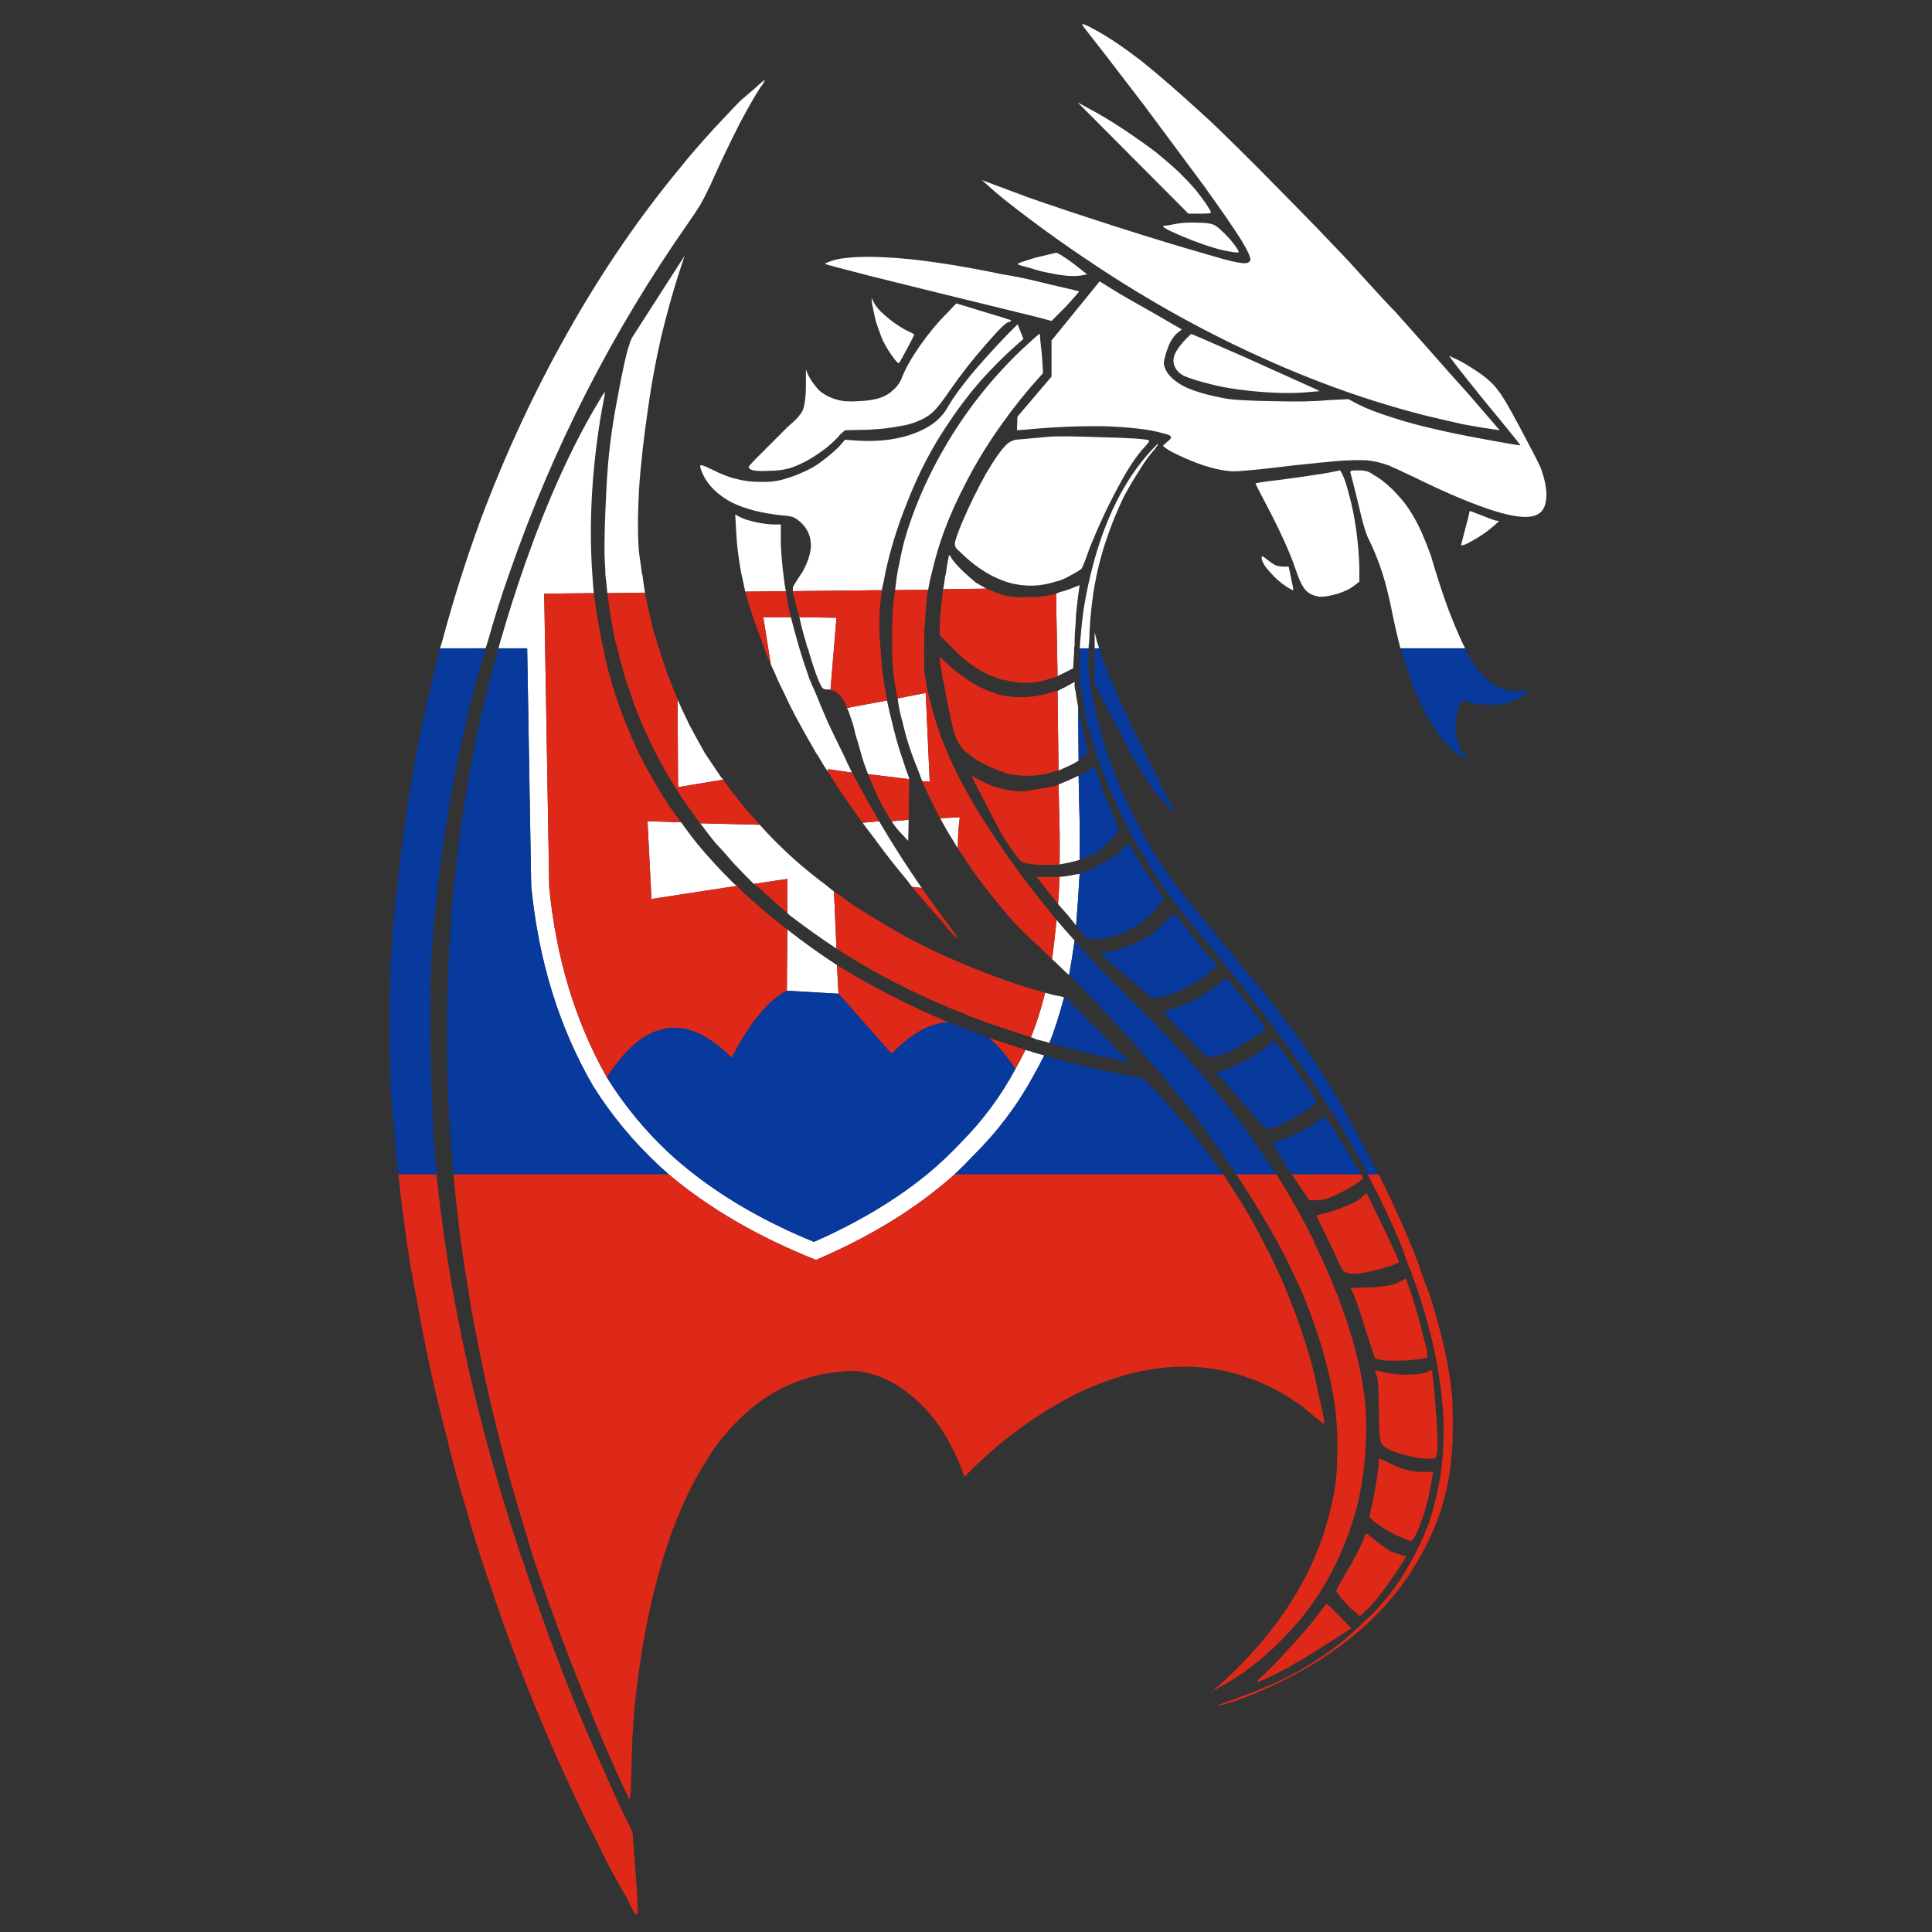 <?xml version="1.0" encoding="utf-8"?>
<!-- Generator: Adobe Illustrator 16.0.0, SVG Export Plug-In . SVG Version: 6.00 Build 0)  -->
<!DOCTYPE svg PUBLIC "-//W3C//DTD SVG 1.1//EN" "http://www.w3.org/Graphics/SVG/1.1/DTD/svg11.dtd">
<svg version="1.1" id="Layer_1" xmlns="http://www.w3.org/2000/svg" xmlns:xlink="http://www.w3.org/1999/xlink" x="0px" y="0px"
	 width="300px" height="300px" viewBox="0 0 300 300" enable-background="new 0 0 300 300" xml:space="preserve">
<rect x="0" y="0" width="300" height="300" fill="#333333" stroke="none"/>
<g>
	<path fill-rule="evenodd" clip-rule="evenodd" fill="#FFFFFF" d="M169.043,100.669h-1.4c0.052-0.312,0.078-0.623,0.078-0.935
		c0.154-1.92,0.337-3.632,0.544-5.137c1.713-10.38,5.034-18.397,9.965-24.054c0.415-0.467,0.778-0.856,1.09-1.167
		c0.312-0.363,0.467-0.519,0.467-0.467c0.052,0.104-0.155,0.441-0.623,1.012c-0.674,0.727-1.452,1.816-2.336,3.27
		c-0.934,1.453-1.712,2.776-2.335,3.97c-1.764,3.685-3.087,7.37-3.97,11.054c-0.83,3.529-1.297,7.369-1.4,11.521
		c-0.052,0.208-0.079,0.468-0.079,0.779C169.043,100.564,169.043,100.617,169.043,100.669z M185.001,51.861
		c0.052,0,2.804,1.193,8.253,3.581c5.5,2.49,9.185,4.151,11.053,4.981l0.623,0.312l-1.791,0.156
		c-2.18,0.208-4.773,0.182-7.784-0.079c-3.062-0.259-5.631-0.674-7.707-1.245c-1.816-0.467-3.113-0.882-3.892-1.246
		c-0.727-0.416-1.193-0.934-1.4-1.557c-0.208-0.571-0.183-1.167,0.077-1.79c0.313-0.674,0.882-1.453,1.712-2.335
		C184.663,52.121,184.949,51.861,185.001,51.861z M190.45,61.903c1.246,0.208,3.659,0.337,7.24,0.389
		c3.58,0.104,6.409,0.052,8.485-0.156l3.19-0.156l1.635,0.856c1.351,0.674,3.114,1.35,5.294,2.024
		c2.179,0.727,4.955,1.453,8.329,2.179c1.868,0.415,4.255,0.883,7.162,1.401c2.854,0.519,4.281,0.752,4.281,0.701
		c0.052-0.052-1.791-2.335-5.528-6.85c-3.735-4.619-5.552-6.954-5.448-7.006c0-0.052,0.156,0.026,0.468,0.233
		c0.415,0.156,0.856,0.363,1.323,0.623c1.038,0.571,2.101,1.246,3.19,2.024c1.143,0.83,1.998,1.66,2.57,2.49
		c0.518,0.571,1.608,2.414,3.269,5.527c1.662,3.114,2.75,5.216,3.271,6.305c0.83,2.232,1.115,4.022,0.855,5.372
		c-0.208,1.349-0.961,2.128-2.258,2.335c-1.453,0.259-3.763-0.156-6.928-1.246c-3.166-1.089-6.955-2.725-11.365-4.904
		c-1.868-0.881-3.165-1.479-3.893-1.79c-1.142-0.415-2.258-0.674-3.348-0.778c-1.037-0.052-2.438-0.026-4.202,0.078
		c-1.247,0.104-3.608,0.337-7.085,0.701c-5.032,0.623-8.199,0.934-9.496,0.934c-1.351-0.051-2.959-0.389-4.826-1.012
		c-0.935-0.312-2.025-0.752-3.271-1.323s-2.049-1.012-2.412-1.324c-0.261-0.156-0.364-0.285-0.313-0.389
		c0.052-0.052,0.261-0.233,0.624-0.545c0.467-0.363,0.648-0.623,0.544-0.778c-0.052-0.208-0.467-0.39-1.245-0.545
		c-1.92-0.571-4.931-0.934-9.029-1.089c-4.101-0.052-8.251,0.129-12.455,0.545l-1.168,0.077l0.078-2.102l5.294-6.228v-5.605
		l7.473-9.186l1.868,1.168c1.141,0.727,3.295,1.972,6.46,3.736l4.438,2.569l-0.701,0.544c-0.363,0.312-0.727,0.778-1.09,1.401
		c-0.313,0.674-0.572,1.375-0.778,2.102c-0.155,0.571-0.234,0.96-0.234,1.167s0.079,0.519,0.234,0.934
		c0.466,1.039,1.505,1.972,3.113,2.803C185.676,60.838,187.805,61.435,190.45,61.903z M180.876,35.047
		c0.207,0,0.83-0.104,1.869-0.312c0.933-0.156,1.997-0.208,3.19-0.156c1.194,0,2.024,0.104,2.491,0.312
		c0.467,0.156,1.324,0.909,2.569,2.258c0.985,1.194,1.428,1.868,1.322,2.024c-0.052,0.104-0.855,0-2.413-0.312
		c-1.92-0.466-4.099-1.219-6.539-2.257C180.928,35.565,180.098,35.047,180.876,35.047z M167.331,15.896l1.557,0.857
		c1.608,0.83,3.478,1.946,5.604,3.347c2.076,1.401,3.763,2.595,5.06,3.581c1.09,0.882,2.232,1.869,3.426,2.958
		c1.142,1.141,2.023,2.075,2.646,2.802c0.572,0.727,1.116,1.453,1.635,2.179c0.519,0.779,0.778,1.246,0.778,1.401
		c0,0.104-0.596,0.156-1.789,0.156h-1.714L167.331,15.896z M155.654,42.598c1.817,0.259,4.256,0.778,7.317,1.557
		c2.958,0.674,4.488,1.038,4.594,1.089c0.052,0-0.624,0.778-2.025,2.335l-2.256,2.258l-2.025-0.545
		c-12.507-3.062-21.147-5.19-25.921-6.383c-4.879-1.245-7.292-1.895-7.24-1.946c0.051-0.103,0.494-0.285,1.324-0.545
		c0.727-0.208,1.478-0.337,2.256-0.389c2.284-0.259,5.554-0.182,9.81,0.234C145.742,40.729,150.465,41.508,155.654,42.598z
		 M158.067,41.041c-0.052-0.104,0.183-0.234,0.701-0.39c0.519-0.156,1.167-0.363,1.945-0.623c1.921-0.467,3.011-0.726,3.27-0.778
		c0.26,0,1.142,0.545,2.646,1.635l2.181,1.713l-0.778,0.155c-0.519,0.104-1.272,0.13-2.258,0.078
		c-1.039-0.104-2.024-0.26-2.959-0.467c-0.882-0.155-1.867-0.415-2.957-0.779C158.769,41.326,158.172,41.144,158.067,41.041z
		 M204.385,35.28l3.27,3.425c0.778,0.778,2.361,2.49,4.748,5.137c1.973,2.18,3.374,3.685,4.204,4.515
		c0.727,0.83,2.413,2.724,5.061,5.682c2.594,2.959,4.67,5.294,6.227,7.006l4.981,5.761l-1.089-0.156
		c-0.83-0.104-2.387-0.363-4.671-0.778c-2.283-0.519-4.074-0.934-5.371-1.245c-8.926-2.232-17.878-5.423-26.856-9.575
		c-9.081-4.152-18.009-9.212-26.778-15.18c-2.698-1.817-5.501-3.814-8.407-5.994c-2.906-2.179-5.061-3.918-6.461-5.215l-0.778-0.701
		l7.084,2.647c3.686,1.298,8.276,2.829,13.777,4.593c5.501,1.764,10.457,3.269,14.869,4.515c2.23,0.674,3.71,1.038,4.437,1.089
		c0.778,0.156,1.271,0.053,1.479-0.311c0.207-0.312-0.26-1.401-1.401-3.27c-1.142-1.816-3.036-4.566-5.682-8.251
		c-2.077-2.803-5.217-7.033-9.421-12.689c-4.358-5.708-7.524-9.808-9.496-12.299c-0.104-0.259,0-0.311,0.312-0.156
		c0.415,0.156,1.039,0.467,1.869,0.934c1.972,1.09,4.307,2.673,7.006,4.749c2.646,2.128,5.811,4.878,9.496,8.251
		c1.245,1.09,4.099,3.867,8.563,8.33C199.766,30.558,202.775,33.619,204.385,35.28z M144.133,91.561l-5.137,0.078
		c0.105-1.038,0.234-1.999,0.389-2.88c0.312-1.661,0.649-3.218,1.013-4.67c1.505-5.346,3.866-10.665,7.083-15.958
		c3.217-5.242,7.032-9.938,11.442-14.09c1.558-1.453,2.388-2.179,2.492-2.179l0.078,0.078c0,0.104,0,0.208,0,0.311
		c0,0.208,0.103,1.219,0.312,3.036l0.154,2.646l-1.868,2.102c-4.358,5.138-7.862,10.38-10.509,15.725
		c-2.23,4.307-3.84,8.615-4.826,12.922C144.496,89.615,144.29,90.575,144.133,91.561z M194.966,75.058
		c0.104-0.052,0.7-0.155,1.791-0.311c1.036-0.104,2.827-0.337,5.37-0.701c2.543-0.363,4.151-0.623,4.827-0.778
		c0.569-0.103,0.934-0.182,1.09-0.233c0.104,0,0.338,0.441,0.699,1.324c0.312,0.882,0.598,1.842,0.857,2.88
		c0.415,1.557,0.751,3.295,1.011,5.215c0.261,1.92,0.416,3.789,0.467,5.605v2.258l-0.699,0.545c-0.623,0.519-1.505,0.96-2.646,1.323
		c-1.245,0.363-2.206,0.519-2.881,0.467c-0.985-0.156-1.713-0.519-2.18-1.09c-0.518-0.623-1.038-1.739-1.557-3.347
		c-0.883-2.595-2.464-6.046-4.748-10.353C195.381,75.992,194.914,75.058,194.966,75.058z M178.384,68.364
		c0.157,0.052-0.025,0.363-0.544,0.934c-1.297,1.35-2.698,3.451-4.204,6.305c-1.557,2.854-3.036,6.02-4.437,9.497
		c-0.675,1.92-1.09,2.984-1.245,3.191c-0.208,0.208-0.752,0.545-1.636,1.013c-0.882,0.518-1.687,0.856-2.413,1.012
		c-2.387,0.778-4.8,0.83-7.238,0.156c-2.44-0.727-4.775-2.128-7.006-4.204c-0.572-0.571-0.909-0.882-1.013-0.934
		c-0.26-0.311-0.389-0.597-0.389-0.856c0-0.415,0.389-1.557,1.167-3.425c1.09-2.543,2.31-5.034,3.658-7.473
		c1.401-2.387,2.518-3.944,3.348-4.671c0.363-0.312,0.778-0.519,1.245-0.623c0.519-0.052,2.258-0.208,5.217-0.467
		c1.245-0.104,3.995-0.078,8.251,0.078C175.401,68,177.814,68.156,178.384,68.364z M136.972,91.639l-13.857,0.155
		c0-0.259,0-0.467,0-0.623c0.105-0.208,0.389-0.674,0.857-1.401c0.207-0.312,0.415-0.623,0.622-0.934
		c0.778-1.401,1.219-2.699,1.324-3.892c0.051-1.453-0.417-2.673-1.402-3.659c-0.415-0.415-0.83-0.726-1.245-0.934
		c-0.364-0.156-0.935-0.26-1.714-0.312c-3.165-0.312-5.811-0.986-7.939-2.023c-2.128-1.142-3.606-2.569-4.437-4.281
		c-0.417-0.935-0.545-1.428-0.389-1.479c0.104-0.104,0.727,0.13,1.867,0.701c1.454,0.726,2.673,1.194,3.66,1.401
		c1.09,0.311,2.31,0.467,3.658,0.467c1.35,0.052,2.57-0.078,3.66-0.389c0.985-0.259,2.101-0.674,3.347-1.246
		c1.038-0.467,1.946-1.012,2.724-1.635c0.831-0.623,1.662-1.323,2.492-2.102l1.011-1.167l2.257,0.155
		c3.269,0.156,6.125-0.233,8.563-1.168c2.49-0.934,4.23-2.335,5.215-4.203c0.727-1.246,1.869-2.829,3.425-4.749
		c1.557-1.868,3.451-3.97,5.684-6.305l1.635-1.634c0.051,0,0.206,0.362,0.466,1.089l0.467,1.167l-1.167,1.012
		c-1.712,1.505-3.555,3.348-5.527,5.527c-1.868,2.18-3.451,4.256-4.748,6.228c-2.647,3.84-4.853,8.043-6.617,12.611
		c-1.454,3.581-2.569,7.161-3.348,10.742c-0.155,0.882-0.337,1.765-0.544,2.646C136.972,91.458,136.972,91.535,136.972,91.639z
		 M140.475,51.161c0.985,0.467,1.479,0.726,1.479,0.778c0,0.104-0.389,0.882-1.167,2.335c-0.727,1.349-1.116,2.049-1.167,2.101
		c-0.157,0.104-0.572-0.337-1.246-1.323c-0.675-0.986-1.167-1.869-1.479-2.647c-0.312-0.778-0.624-1.661-0.935-2.647
		c-0.207-0.934-0.389-1.791-0.544-2.569l-0.078-0.934l0.312,0.623c0.31,0.674,0.933,1.401,1.867,2.18
		C138.399,49.837,139.385,50.537,140.475,51.161z M156.822,49.993c-0.104,0-0.183,0-0.234,0c-0.519,0.208-1.712,1.401-3.58,3.581
		c-1.921,2.18-3.71,4.463-5.372,6.85c-1.14,1.661-1.972,2.75-2.49,3.27c-0.519,0.571-1.219,1.063-2.101,1.479
		c-1.09,0.519-2.232,0.856-3.425,1.012c-1.194,0.259-2.802,0.441-4.828,0.545l-3.58,0.077l-0.779,0.701
		c-0.467,0.571-1.167,1.245-2.101,2.023c-1.039,0.778-1.92,1.375-2.647,1.791c-1.09,0.623-2.128,1.09-3.114,1.401
		c-0.985,0.26-2.049,0.389-3.191,0.389c-1.142,0.053-1.946,0.027-2.413-0.078c-0.468-0.104-0.701-0.285-0.701-0.545
		c0-0.104,0.596-0.752,1.79-1.946c1.195-1.193,2.647-2.646,4.361-4.359c0.985-0.83,1.583-1.428,1.789-1.79
		c0.26-0.26,0.467-0.675,0.624-1.246c0.104-0.467,0.181-0.96,0.232-1.479c0.052-0.519,0.079-1.22,0.079-2.102v-2.179l0.389,0.934
		c0.467,0.882,1.063,1.687,1.79,2.414c0.779,0.623,1.662,1.063,2.647,1.323c0.83,0.259,1.946,0.337,3.348,0.233
		c1.4-0.052,2.542-0.233,3.424-0.545c0.778-0.259,1.479-0.701,2.103-1.324c0.57-0.518,0.985-1.142,1.246-1.868
		c0.466-1.246,1.374-2.854,2.724-4.827c1.35-1.92,2.725-3.581,4.126-4.982l1.557-1.635l6.382,1.946
		c0.571,0.156,1.064,0.311,1.479,0.467c0.415,0.104,0.622,0.182,0.622,0.233C156.978,49.811,156.926,49.889,156.822,49.993z
		 M153.241,91.405l-6.773,0.078c0.105-0.623,0.208-1.323,0.312-2.102l0.078-0.156c0.105-0.83,0.208-1.505,0.312-2.023
		c0.105-0.675,0.183-1.012,0.234-1.012s0.181,0.182,0.389,0.544c0.26,0.416,0.804,1.039,1.634,1.869
		c0.882,0.83,1.557,1.427,2.023,1.791c0.052,0.051,0.13,0.104,0.234,0.156c0.312,0.208,0.674,0.415,1.09,0.623
		c0.104,0.052,0.182,0.104,0.233,0.156C153.109,91.378,153.188,91.404,153.241,91.405z M163.983,92.184
		c0.156-0.052,0.337-0.129,0.546-0.233c0.621-0.156,1.142-0.311,1.557-0.467l1.557-0.623l-0.077,0.544
		c-0.105,0.675-0.234,1.712-0.39,3.114c0,0.156-0.027,0.363-0.079,0.623l-0.077,1.712c-0.104,1.09-0.155,2.05-0.155,2.88v0.545
		c-0.052,0.156-0.077,0.285-0.077,0.389c0,0.156,0,0.312,0,0.467l-0.157,2.647l-1.712,0.856c-0.26,0.104-0.494,0.234-0.701,0.389
		L163.983,92.184z M164.372,119.663l-0.155-12.377c0.415-0.208,0.831-0.415,1.246-0.623l1.401-0.778v0.623
		c0,0.208,0.052,0.493,0.155,0.856c0.052,0.519,0.156,1.167,0.312,1.946c0,0.104,0.025,0.234,0.077,0.389l0.078,8.368v0.04
		c-0.259,0.155-0.519,0.311-0.778,0.467L164.372,119.663z M141.176,120.986l-6.384-0.778c-0.415-1.038-0.778-2.102-1.088-3.191
		c-0.26-0.986-0.546-1.972-0.857-2.958c-0.155-0.675-0.31-1.298-0.467-1.869c-0.052-0.052-0.078-0.104-0.078-0.156
		c-0.155-0.467-0.286-0.856-0.389-1.167c-0.104-0.363-0.234-0.674-0.389-0.934l6.228-1.167c0,0.103,0.026,0.259,0.078,0.466
		c0.208,0.986,0.441,1.972,0.701,2.958c0.363,1.609,0.804,3.218,1.323,4.827c0.26,0.727,0.52,1.505,0.778,2.335l0.546,1.479V120.986
		z M139.385,108.453l4.359-0.856l0.624,13.778l-1.168-0.078c-0.155-0.415-0.312-0.83-0.466-1.245
		c-0.416-1.039-0.805-2.05-1.168-3.036c-0.572-1.609-1.039-3.218-1.402-4.827C139.8,110.944,139.542,109.698,139.385,108.453z
		 M167.643,133.519c-0.883,0.259-1.765,0.467-2.646,0.623h-0.078c-0.104,0.052-0.234,0.078-0.389,0.078
		c0.052-2.802,0.025-5.734-0.078-8.796l-0.079-3.581l0.079-0.078c0.727-0.259,1.687-0.674,2.88-1.245
		c0.052-0.052,0.104-0.078,0.155-0.078l0.079,4.047C167.669,127.603,167.694,130.613,167.643,133.519z M170.679,100.669h-0.701
		v-2.491l0.39,1.557C170.471,100.046,170.574,100.357,170.679,100.669z M197.146,88.759c-0.83-0.882-1.246-1.635-1.246-2.258
		c0-0.103,0.052-0.129,0.156-0.077c0.104,0,0.338,0.156,0.701,0.466c0.467,0.364,0.882,0.649,1.245,0.857
		c0.415,0.155,0.882,0.233,1.4,0.233h0.7l0.701,3.347c0.052,0.208,0.026,0.312-0.077,0.312c-0.052,0-0.338-0.156-0.856-0.467
		C198.832,90.498,197.924,89.693,197.146,88.759z M227.505,100.669h-10.042c-0.415-1.557-0.805-3.218-1.168-4.982
		c-0.519-2.646-1.064-4.878-1.635-6.694c-0.571-1.764-1.246-3.451-2.024-5.06c-0.467-0.779-1.037-2.673-1.712-5.683
		c-0.728-2.958-1.143-4.593-1.245-4.904c0-0.104,0.052-0.182,0.154-0.234c0.157-0.052,0.519-0.078,1.091-0.078
		c0.571,0,1.013,0.052,1.322,0.156c0.26,0.052,0.649,0.259,1.168,0.623c0.778,0.415,1.713,1.142,2.804,2.179
		c1.036,1.039,1.867,2.024,2.49,2.958c0.727,1.09,1.374,2.258,1.946,3.503c0.571,1.298,1.09,2.595,1.557,3.892
		c0.727,2.543,1.608,5.268,2.646,8.174C225.948,97.322,226.83,99.371,227.505,100.669z M232.797,80.896l-0.855,0.779
		c-0.882,0.778-1.92,1.505-3.114,2.18c-1.142,0.674-1.791,0.934-1.945,0.778c0-0.052,0.129-0.571,0.389-1.557
		c0.26-0.986,0.493-1.869,0.701-2.647l0.232-1.09c0.052,0,0.623,0.208,1.714,0.624c1.142,0.467,1.895,0.751,2.258,0.856
		L232.797,80.896z M75.398,100.669h-7.083c0.104-0.312,0.207-0.623,0.31-0.935c1.713-6.435,3.711-12.766,5.995-18.993
		c3.892-10.38,8.458-20.188,13.7-29.426c5.242-9.289,11.081-17.8,17.515-25.532c1.193-1.505,2.854-3.425,4.982-5.76
		c2.179-2.335,3.555-3.789,4.125-4.36l2.18-1.868c0.831-0.778,1.35-1.22,1.557-1.323c0.155-0.104,0.052,0.129-0.312,0.7
		c-0.674,0.882-1.841,2.88-3.503,5.994c-1.609,3.165-3.14,6.383-4.593,9.653c-0.57,1.193-1.089,2.205-1.557,3.035
		c-0.518,0.831-1.14,1.765-1.867,2.803c-11.729,16.762-20.94,34.77-27.635,54.023c-1.298,3.633-2.466,7.317-3.503,11.054
		C75.604,100.046,75.501,100.357,75.398,100.669z M100.151,92.028l-5.838,0.078c-0.104-0.986-0.207-1.972-0.31-2.958
		c0-0.623-0.027-1.219-0.079-1.79c-0.104-1.505-0.078-4.178,0.079-8.019c0.155-3.84,0.337-6.72,0.544-8.64
		c0.207-2.128,0.544-4.515,1.013-7.162c0.467-2.646,0.934-5.034,1.4-7.162c0.26-1.193,0.494-2.075,0.701-2.646
		c0.155-0.571,0.338-1.038,0.544-1.401l8.096-12.611l-1.011,3.114c-0.883,2.75-1.765,5.942-2.647,9.575
		c-0.83,3.685-1.479,7.188-1.946,10.509c-0.727,4.878-1.22,9.29-1.479,13.233c-0.207,3.944-0.207,7.136,0,9.575
		c0.155,1.142,0.312,2.258,0.467,3.347c0,0.104,0.026,0.182,0.078,0.234C99.867,90.186,99.996,91.094,100.151,92.028z
		 M122.026,91.794l-6.306,0.078c-0.207-1.038-0.416-1.998-0.622-2.88c-0.415-2.231-0.675-4.333-0.778-6.305l-0.157-2.803
		l0.857,0.468c0.519,0.259,1.375,0.519,2.568,0.778c1.039,0.208,1.92,0.311,2.647,0.311h1.013v3.192
		c0.104,1.972,0.284,3.866,0.544,5.683C121.844,90.834,121.922,91.328,122.026,91.794z M92.212,92.106l-7.707,0.078l0.778,45.617
		c1.09,11.054,4.075,20.888,8.952,29.502c2.647,4.256,5.813,8.122,9.498,11.599c1.297,1.194,2.646,2.336,4.047,3.426
		c5.294,4.101,11.494,7.604,18.605,10.509c6.746-2.959,12.61-6.462,17.592-10.509c1.817-1.505,3.503-3.088,5.06-4.748
		c3.477-3.479,6.357-7.344,8.64-11.599c0.519-0.936,1.039-1.921,1.558-2.959c0.208,0.104,0.389,0.156,0.546,0.156
		c0.206,0.052,0.415,0.13,0.621,0.232c0.572,0.157,1.142,0.313,1.714,0.467v0.079c-0.572,1.141-1.168,2.257-1.791,3.347
		c-2.438,4.462-5.553,8.563-9.342,12.3c-0.881,0.934-1.791,1.842-2.724,2.725c-5.864,5.241-13.051,9.678-21.562,13.312
		c-8.979-3.581-16.607-8.019-22.886-13.312c-0.519-0.467-1.013-0.907-1.479-1.324c-3.996-3.735-7.395-7.836-10.197-12.299
		c-5.294-9.081-8.511-19.46-9.653-31.137l-0.624-36.898h-4.437c0.052-0.312,0.129-0.623,0.234-0.935
		c1.193-4.151,2.516-8.303,3.97-12.455c3.425-9.652,7.109-17.8,11.053-24.443c0.778-1.349,1.193-1.999,1.245-1.946
		c0.052,0.052-0.104,0.96-0.467,2.725c-1.557,9.029-2.049,17.566-1.479,25.61C92.029,90.16,92.108,91.12,92.212,92.106z
		 M129.499,138.423l0.39,8.875c-2.44-1.609-4.776-3.27-7.006-4.982l-0.156-0.078c-0.155-0.156-0.31-0.312-0.467-0.468v-5.293
		l-5.215,0.778c-1.246-1.245-2.258-2.284-3.037-3.114c-1.35-1.557-2.257-2.569-2.724-3.036c-0.415-0.467-1.013-1.219-1.791-2.257
		c-0.259-0.364-0.519-0.701-0.779-1.012l9.264,0.233c0.727,0.83,1.479,1.635,2.258,2.413c0.155,0.156,0.286,0.286,0.39,0.389
		c2.335,2.335,4.904,4.542,7.707,6.617C128.695,137.8,129.084,138.111,129.499,138.423z M105.211,108.609
		c0.468,1.089,0.987,2.206,1.557,3.347c0.052,0.104,0.079,0.182,0.079,0.233c0.882,1.661,1.764,3.27,2.646,4.827
		c0.727,1.09,1.479,2.205,2.258,3.347c0.156,0.26,0.337,0.493,0.545,0.701l-7.006,1.168L105.211,108.609z M132.301,119.974
		l-3.737-0.545v0.468c-0.043-0.079-0.083-0.157-0.116-0.233c-0.237-0.334-0.458-0.671-0.663-1.013l-0.778-1.323
		c-0.052-0.104-0.129-0.208-0.232-0.312c-0.935-1.609-1.843-3.218-2.725-4.827c-0.883-1.608-1.686-3.217-2.413-4.826
		c-0.363-0.674-0.675-1.323-0.935-1.946c-0.155-0.363-0.312-0.726-0.467-1.089c-0.207-0.415-0.389-0.804-0.544-1.167l-1.168-7.318
		h4.282c0.31,1.193,0.647,2.439,1.011,3.736c0,0.053,0.026,0.104,0.078,0.156c0.052,0.312,0.131,0.623,0.234,0.935
		c0.467,1.557,0.985,3.14,1.557,4.748c0.26,0.624,0.544,1.272,0.856,1.946c0.624,1.557,1.297,3.166,2.024,4.826
		c0.727,1.557,1.505,3.166,2.335,4.827C131.316,117.95,131.783,118.936,132.301,119.974z M128.954,107.13
		c-0.104-0.052-0.233-0.078-0.389-0.078h-0.233c-0.26,0-0.467-0.078-0.624-0.233c-0.103-0.104-0.284-0.442-0.544-1.013
		c-0.052-0.155-0.105-0.285-0.157-0.389c-0.467-1.141-0.985-2.725-1.557-4.748c-0.052-0.052-0.078-0.104-0.078-0.156
		c-0.104-0.259-0.181-0.519-0.233-0.779c-0.363-1.193-0.701-2.491-1.012-3.892l5.761,0.079L128.954,107.13z M136.505,127.525
		c2.075,3.529,4.281,6.98,6.617,10.353l-1.402-0.156h-0.078c-0.26-0.311-0.493-0.623-0.701-0.934
		c-1.712-2.024-3.347-4.1-4.903-6.228c-0.052-0.104-0.105-0.182-0.157-0.234c-0.363-0.467-0.701-0.908-1.011-1.323
		c-0.228-0.319-0.462-0.63-0.701-0.935c-0.04-0.057-0.079-0.108-0.117-0.156c-0.037-0.053-0.076-0.105-0.117-0.156L136.505,127.525z
		 M114.475,137.567h-0.077l-13.233,2.024l-0.624-12.066l5.216,0.156c0.882,1.245,1.764,2.413,2.647,3.503
		c1.505,1.816,3.269,3.736,5.292,5.76l0.234,0.234C114.085,137.333,114.268,137.463,114.475,137.567z M122.259,144.339
		c2.44,1.92,5.008,3.763,7.707,5.527l0.234,4.438l-8.019-0.467L122.259,144.339z M167.643,135.699
		c-0.156,2.802-0.338,5.475-0.546,8.018l-1.245-1.557c-0.415-0.466-0.778-0.882-1.09-1.245c-0.155-0.156-0.311-0.337-0.467-0.545
		c0.104-1.401,0.183-2.802,0.234-4.204c0.621-0.051,1.219-0.129,1.789-0.233C166.735,135.829,167.176,135.75,167.643,135.699z
		 M165.229,154.848c-0.675,2.596-1.428,4.957-2.258,7.084c-0.727-0.207-1.428-0.39-2.103-0.545
		c-0.258-0.155-0.519-0.258-0.778-0.312c0.83-2.075,1.557-4.358,2.181-6.85v-0.079c0.415,0.104,0.804,0.209,1.167,0.313l0.312,0.077
		c0.104,0,0.207,0.027,0.313,0.079c0.052,0,0.104,0,0.154,0L165.229,154.848z M164.063,142.86c0.882,1.038,1.815,2.102,2.802,3.191
		c-0.26,1.868-0.546,3.659-0.856,5.37c-0.363-0.31-0.7-0.621-1.012-0.933c-0.572-0.571-1.116-1.09-1.635-1.557
		C163.621,147.012,163.854,144.988,164.063,142.86z M146.001,127.058l3.036-0.156c-0.207,1.608-0.312,3.217-0.312,4.827
		c-0.26-0.416-0.493-0.805-0.701-1.168C147.298,129.419,146.625,128.251,146.001,127.058z M138.451,127.525l2.647-0.233l-0.079,3.27
		l-1.088-1.167C139.411,128.874,138.918,128.251,138.451,127.525z"/>
	<path fill-rule="evenodd" clip-rule="evenodd" fill="#DE2918" d="M143.199,121.297l1.168,0.078l-0.624-13.778l-4.359,0.856
		c-0.104-0.363-0.181-0.727-0.232-1.09c-0.105-0.674-0.208-1.323-0.312-1.946c-0.156-1.297-0.26-2.595-0.312-3.892
		c0-0.052,0-0.104,0-0.155c0-0.208,0-0.441,0-0.701s0-0.52,0-0.778v-0.156c-0.052-2.335,0.052-4.722,0.312-7.162l0.155-0.778v-0.155
		l5.137-0.078c-0.052,0.052-0.077,0.104-0.077,0.156c-0.155,1.349-0.338,3.477-0.544,6.383c0,0.571,0,1.116,0,1.634v0.935
		c-0.052,0.208-0.052,0.389,0,0.545v2.958c0.052,0.415,0.129,0.83,0.232,1.245c0.052,0.624,0.157,1.272,0.312,1.946
		c0.363,1.557,0.804,3.166,1.324,4.826c0.415,1.401,0.933,2.803,1.557,4.204c0.052,0.156,0.129,0.363,0.232,0.623
		c1.766,4.1,4.229,8.485,7.396,13.156c2.44,3.685,5.086,7.265,7.94,10.742c0.519,0.674,1.037,1.324,1.558,1.946
		c-0.209,2.128-0.441,4.151-0.701,6.072c-0.623-0.571-1.22-1.142-1.791-1.713c-1.712-1.557-3.165-2.984-4.359-4.281
		c-0.571-0.623-1.142-1.297-1.712-2.024c-0.675-0.778-1.376-1.635-2.103-2.568c-1.505-1.92-2.88-3.867-4.125-5.838
		c-0.208-0.26-0.389-0.52-0.546-0.778c0-1.609,0.105-3.218,0.312-4.827l-3.036,0.156
		C144.963,125.138,144.03,123.218,143.199,121.297z M141.176,120.986l-0.078,6.306l-2.647,0.233
		c-0.83-1.245-1.634-2.699-2.413-4.359c-0.417-0.934-0.83-1.92-1.247-2.958L141.176,120.986z M215.749,240.787
		c0.572,0.259,1.142,0.467,1.714,0.624l0.934,0.232l-0.934,1.479c-0.727,1.142-1.608,2.413-2.647,3.814
		c-1.09,1.452-1.946,2.465-2.569,3.036l-1.089,1.011l-0.857-0.778c-0.569-0.415-1.167-1.011-1.789-1.789
		c-0.675-0.778-1.013-1.247-1.013-1.402c0-0.154,0.467-1.012,1.401-2.569c0.728-1.245,1.4-2.464,2.024-3.658
		c0.623-1.245,0.961-2.049,1.013-2.412c0.103-0.157,0.206-0.234,0.31-0.234c0.208,0.156,0.675,0.519,1.402,1.09
		C214.479,239.905,215.179,240.424,215.749,240.787z M214.037,226.542c0-0.052,0.155-0.024,0.467,0.079
		c0.312,0.103,0.701,0.285,1.168,0.544c1.038,0.52,1.972,0.882,2.802,1.09c0.778,0.208,1.662,0.312,2.647,0.312h1.401l-0.312,1.946
		c-0.26,1.4-0.572,2.725-0.934,3.97c-0.363,1.245-0.753,2.335-1.168,3.269c-0.363,0.778-0.598,1.222-0.7,1.324
		c-0.105,0.104-0.286,0.155-0.546,0.155c-0.519-0.155-1.427-0.544-2.725-1.167c-1.297-0.728-2.179-1.299-2.646-1.713l-0.857-0.778
		l0.623-2.881c0.312-1.66,0.544-3.061,0.701-4.204C214.115,227.399,214.141,226.75,214.037,226.542z M214.894,213.075
		c0.935,0.261,2.128,0.39,3.58,0.39c1.402,0,2.387-0.129,2.959-0.39l0.855-0.312c0.105,0,0.286,1.583,0.546,4.748
		c0.207,2.544,0.338,4.463,0.39,5.761c0,0.312,0,0.597,0,0.856c0,0.519-0.027,1.013-0.079,1.479c-0.052,0.363-0.104,0.596-0.155,0.7
		c-0.155,0.261-1.09,0.284-2.802,0.078c-1.662-0.312-3.011-0.676-4.049-1.091c-0.622-0.312-1.012-0.518-1.168-0.621
		c-0.259-0.209-0.44-0.469-0.544-0.778c-0.052-0.104-0.104-0.313-0.155-0.624c-0.105-0.727-0.156-2.076-0.156-4.047
		c-0.052-1.766-0.078-3.063-0.078-3.893c-0.052-0.727-0.129-1.271-0.234-1.636l-0.31-0.934
		C213.648,212.764,214.115,212.867,214.894,213.075z M219.331,201.477c0.362,1.142,0.751,2.49,1.168,4.047
		c0.622,2.336,0.985,3.764,1.089,4.281l0.079,1.013l-1.402,0.234c-0.985,0.155-2.129,0.232-3.426,0.232
		c-1.349,0-2.229-0.052-2.646-0.155l-0.699-0.233l-1.557-4.748c-0.676-2.232-1.195-3.789-1.558-4.671
		c-0.156-0.363-0.26-0.623-0.312-0.778l-0.389-0.701l2.567-0.077c1.453-0.052,2.596-0.155,3.426-0.313
		c0.83-0.154,1.505-0.415,2.023-0.778l0.623-0.312l0.545,1.557C219.02,200.491,219.175,200.956,219.331,201.477z M195.899,260.949
		c-0.467,0.208-0.7,0.26-0.7,0.155c0-0.104,0.519-0.622,1.558-1.557c1.14-1.091,2.464-2.49,3.97-4.204
		c1.557-1.66,2.776-3.086,3.658-4.281c0.363-0.519,0.727-0.985,1.09-1.4l0.467-0.623c0.052,0,0.285,0.181,0.701,0.546
		c0.414,0.413,0.881,0.882,1.401,1.399l1.789,1.869l-2.802,1.791c-4.099,2.646-7.188,4.462-9.264,5.449
		C196.989,260.507,196.367,260.793,195.899,260.949z M122.805,95.842h-4.282l1.168,7.318c-0.157-0.415-0.338-0.83-0.546-1.246
		c-0.155-0.415-0.312-0.83-0.467-1.245c-0.052-0.156-0.129-0.337-0.234-0.545c-0.051-0.156-0.077-0.285-0.077-0.39
		c-1.09-2.75-1.972-5.371-2.647-7.862l6.306-0.078c0,0.052,0,0.104,0,0.156C122.233,93.196,122.493,94.493,122.805,95.842z
		 M131.523,109.933c-0.155-0.312-0.286-0.624-0.389-0.935c-0.104-0.156-0.183-0.286-0.234-0.389
		c-0.362-0.571-0.778-0.986-1.245-1.246c-0.207-0.104-0.441-0.182-0.701-0.233l0.935-11.209l-5.761-0.079
		c-0.312-1.193-0.649-2.464-1.013-3.814c0-0.104,0-0.182,0-0.234l13.857-0.155c-0.364,2.076-0.493,4.359-0.39,6.85
		c0,0.156,0,0.311,0,0.467c0,0.104,0,0.208,0,0.312c0,0.156,0.026,0.311,0.078,0.467c0,0.312,0.026,0.623,0.078,0.935
		c0.052,1.245,0.157,2.517,0.312,3.814c0.052,0.363,0.105,0.674,0.157,0.934c0.052,0.675,0.155,1.324,0.31,1.946l0.157,1.09
		c0.052,0.104,0.078,0.208,0.078,0.312L131.523,109.933z M163.983,92.184l0.233,12.844c-0.415,0.156-0.83,0.286-1.245,0.389
		c-2.283,0.778-4.618,0.831-7.006,0.156c-0.26,0-0.494-0.052-0.7-0.156c-2.596-0.778-5.034-2.361-7.318-4.748
		c-0.155-0.156-0.312-0.312-0.467-0.467l-1.557-1.557v-1.323c0-1.246,0.183-3.192,0.544-5.838l6.773-0.078v0.078
		c0.155,0.052,0.338,0.104,0.545,0.156c0.935,0.415,1.739,0.7,2.413,0.856c0.727,0.208,1.842,0.285,3.348,0.233
		c1.453,0,2.621-0.103,3.503-0.311C163.31,92.417,163.621,92.339,163.983,92.184z M164.217,107.286l0.155,12.377
		c-0.155,0-0.31,0.026-0.467,0.078l-1.479,0.467c-0.051,0-0.103,0-0.154,0c-2.024,0.363-3.97,0.337-5.839-0.078
		c-0.83-0.259-1.868-0.674-3.113-1.245c-1.142-0.52-2.102-1.116-2.88-1.791c-0.052,0-0.105-0.026-0.157-0.078
		c-0.673-0.52-1.167-1.09-1.479-1.713c-0.362-0.571-0.7-1.608-1.011-3.114c-0.052-0.052-0.078-0.129-0.078-0.233
		c-0.208-0.986-0.52-2.491-0.935-4.515v-0.078c-0.103-0.674-0.232-1.323-0.389-1.946c-0.155-1.089-0.312-1.919-0.467-2.49v-0.935
		l1.09,1.012c0.985,0.934,1.998,1.738,3.036,2.413c0.362,0.26,0.727,0.493,1.088,0.701c0.884,0.52,1.739,0.935,2.569,1.246
		c0.572,0.208,1.116,0.389,1.635,0.545c1.557,0.363,3.243,0.441,5.06,0.233c1.142-0.155,2.258-0.415,3.348-0.778h0.155
		C163.957,107.312,164.063,107.286,164.217,107.286z M141.643,137.722h0.078l1.402,0.156c0.727,1.039,1.452,2.05,2.179,3.036
		c0.571,0.779,1.142,1.557,1.713,2.335c1.193,1.608,1.79,2.438,1.79,2.491c0,0.104-0.338-0.182-1.011-0.857
		c-0.624-0.727-1.765-2.049-3.425-3.97l-0.078-0.078c-0.675-0.778-1.35-1.557-2.023-2.335
		C142.058,138.241,141.849,137.982,141.643,137.722z M163.867,122.037c0.168-0.087,0.338-0.153,0.505-0.195l0.079,3.581
		c0.104,3.062,0.13,5.994,0.078,8.796c-0.363,0.052-0.779,0.078-1.245,0.078h-1.637c-0.052,0-0.104,0-0.154,0
		c-0.052,0-0.104,0-0.155,0c-1.402-0.104-2.258-0.26-2.569-0.467c-0.363-0.155-0.83-0.674-1.402-1.557
		c-0.622-0.83-1.297-1.868-2.023-3.114c-0.674-1.245-1.583-2.983-2.725-5.215c-1.193-2.284-1.764-3.451-1.712-3.503l1.09,0.623
		c1.712,0.986,3.658,1.583,5.839,1.791c0.415,0,0.83,0,1.245,0c0.104,0,0.181,0,0.232,0l4.438-0.779L163.867,122.037z
		 M212.402,182.327h1.635c0.155,0.208,0.286,0.441,0.39,0.701c1.66,3.372,3.165,6.668,4.516,9.886
		c0.673,1.608,1.271,3.19,1.789,4.748c0.467,1.297,0.936,2.569,1.401,3.814c1.817,5.761,2.932,10.872,3.347,15.335
		c0.105,1.608,0.131,3.763,0.079,6.461c0,0.104,0,0.234,0,0.39c-0.156,2.855-0.389,4.982-0.701,6.383
		c-0.727,3.943-2.128,7.76-4.203,11.443c-2.024,3.684-4.567,7.006-7.63,9.963c-2.75,2.647-5.993,5.088-9.73,7.318
		c-3.84,2.231-7.68,4.021-11.52,5.371c-1.662,0.52-2.518,0.753-2.569,0.701c0-0.105,0.83-0.442,2.491-1.013
		c3.373-1.193,6.254-2.413,8.641-3.658c2.335-1.193,4.671-2.673,7.006-4.438c1.193-0.882,2.568-2.076,4.125-3.581
		c1.608-1.452,2.855-2.75,3.737-3.893c1.297-1.557,2.518-3.346,3.658-5.371c1.194-2.127,2.128-4.073,2.804-5.838
		c1.557-4.359,2.387-8.952,2.49-13.778c0.052-1.608,0-3.217-0.155-4.825c-0.363-5.139-1.531-10.795-3.503-16.971
		c-0.572-1.764-1.22-3.555-1.946-5.372c-0.363-1.09-0.753-2.154-1.168-3.19c-1.35-3.218-2.906-6.514-4.67-9.886
		C212.609,182.769,212.506,182.535,212.402,182.327z M117.044,137.255l5.215-0.778v5.293c-0.207-0.156-0.415-0.337-0.622-0.545
		c-0.105-0.052-0.234-0.155-0.389-0.311c-0.987-0.882-2.025-1.817-3.114-2.803C117.771,137.8,117.408,137.515,117.044,137.255z
		 M114.475,137.567c0.26,0.311,0.519,0.597,0.779,0.856c0.883,0.83,1.817,1.661,2.802,2.491c1.35,1.194,2.752,2.335,4.204,3.425
		l-0.078,9.498c-2.907,1.505-5.761,4.98-8.563,10.43c-7.058-7.109-13.519-6.097-19.383,3.036
		c-4.877-8.614-7.862-18.448-8.952-29.502l-0.778-45.617l7.707-0.078c0.207,1.713,0.467,3.399,0.778,5.06
		c0.155,0.882,0.312,1.738,0.467,2.568c0.052,0.312,0.129,0.623,0.234,0.935c0.26,1.401,0.57,2.776,0.934,4.125
		c0.052,0.104,0.105,0.208,0.157,0.312c0,0.104,0,0.208,0,0.311c0.207,0.675,0.415,1.324,0.622,1.946
		c0.518,1.661,1.09,3.27,1.713,4.826c0.673,1.661,1.375,3.27,2.101,4.827c1.454,2.854,3.062,5.631,4.826,8.329
		c0.572,0.779,1.142,1.557,1.713,2.335l-5.216-0.156l0.624,12.066l13.233-2.024H114.475z M100.151,92.028
		c0.417,2.18,0.909,4.333,1.479,6.461c0.157,0.415,0.286,0.83,0.39,1.245c0.051,0.312,0.156,0.623,0.312,0.935
		c0.363,1.193,0.752,2.387,1.167,3.581c0,0.052,0.026,0.13,0.078,0.234c0.105,0.155,0.183,0.363,0.234,0.623
		c0.051,0.104,0.103,0.208,0.155,0.311c0.208,0.675,0.467,1.324,0.778,1.946c0.157,0.416,0.312,0.831,0.467,1.246l0.079,13.623
		l7.006-1.168c1.712,2.439,3.606,4.774,5.682,7.006l-9.264-0.233c-2.646-3.477-4.929-7.084-6.849-10.82
		c-0.83-1.609-1.583-3.218-2.258-4.827c-0.415-0.934-0.804-1.895-1.167-2.88c-0.207-0.623-0.415-1.271-0.624-1.946
		c-0.258-0.623-0.493-1.271-0.699-1.946c-0.417-1.453-0.806-2.906-1.168-4.359c-0.051-0.156-0.079-0.285-0.079-0.389v-0.078
		c-0.103-0.312-0.207-0.597-0.31-0.857c-0.52-2.542-0.935-5.085-1.247-7.628L100.151,92.028z M70.416,182.327h33.396
		c6.279,5.293,13.907,9.73,22.886,13.312c8.511-3.634,15.698-8.07,21.562-13.312h41.646c0.155,0.208,0.313,0.441,0.467,0.701
		c2.181,3.217,4.127,6.513,5.839,9.886c1.505,2.802,2.829,5.655,3.97,8.563c1.298,3.217,2.414,6.486,3.348,9.808
		c0.363,1.245,0.727,2.803,1.09,4.671c0.467,1.92,0.778,3.374,0.934,4.359l0.078,0.857l-1.479-1.168
		c-0.986-0.83-1.713-1.428-2.18-1.791c-0.519-0.312-1.168-0.753-1.946-1.322c-10.017-6.073-20.966-6.228-32.85-0.469
		c-2.804,1.401-5.554,3.063-8.253,4.982c-0.83,0.623-1.66,1.245-2.49,1.868c-1.764,1.402-3.477,2.907-5.137,4.516l-1.557,1.557
		l-0.467-1.401c-0.675-1.66-1.428-3.217-2.258-4.671c-1.245-2.128-2.699-3.97-4.359-5.526c-2.752-2.646-5.709-4.229-8.875-4.748
		c-0.83-0.156-1.92-0.156-3.271,0c-1.297,0.104-2.594,0.311-3.892,0.622c-0.778,0.208-1.53,0.442-2.256,0.7
		c-3.634,1.245-6.928,3.373-9.887,6.383c-0.778,0.778-1.557,1.636-2.335,2.569c-0.882,1.091-1.712,2.284-2.491,3.581
		c-4.515,7.11-7.81,16.762-9.887,28.958c-0.519,3.218-0.934,6.331-1.246,9.342c-0.26,3.113-0.415,6.279-0.466,9.496
		c0,0.312,0,0.572,0,0.778c-0.052,1.037-0.078,1.921-0.078,2.647c-0.105,0.986-0.183,1.428-0.234,1.322
		c-0.104-0.104-0.727-1.428-1.869-3.97c-0.155-0.258-0.284-0.544-0.389-0.855c-1.4-3.114-2.594-5.916-3.581-8.408
		c-3.477-8.354-6.565-16.631-9.264-24.832c-0.467-1.608-0.959-3.243-1.478-4.903c-1.298-4.308-2.518-8.692-3.66-13.156
		c-1.4-5.501-2.62-11.028-3.658-16.581c-0.363-1.712-0.675-3.451-0.935-5.215c-0.467-2.802-0.908-5.656-1.323-8.563
		C71.116,189.385,70.727,185.856,70.416,182.327z M67.769,182.327c0.363,3.478,0.804,7.006,1.324,10.587
		c0.415,2.854,0.882,5.707,1.4,8.563c1.297,7.109,2.933,14.375,4.905,21.796c1.608,6.021,3.451,12.169,5.526,18.448
		c0.052,0.209,0.129,0.39,0.234,0.546c2.179,6.694,4.619,13.442,7.316,20.239c1.869,4.671,3.711,8.979,5.528,12.922
		c0.882,2.077,1.764,4.023,2.646,5.839l1.557,3.191l0.468,5.994c0.052,0.83,0.104,1.581,0.155,2.257
		c0.207,2.752,0.26,4.229,0.155,4.438c-0.051,0.26-0.232,0.182-0.544-0.234c-0.104-0.154-0.441-0.83-1.013-2.023
		c-0.415-0.727-0.83-1.453-1.245-2.18c-1.297-2.284-2.517-4.644-3.658-7.084c-0.415-0.83-0.83-1.634-1.245-2.413
		c-1.247-2.594-2.466-5.19-3.66-7.784c-4.411-9.652-8.303-19.592-11.676-29.814c-1.349-3.841-2.568-7.732-3.658-11.677
		c-1.09-3.58-2.051-7.135-2.881-10.664c-1.918-7.264-3.503-14.531-4.748-21.796c-0.57-2.855-1.063-5.708-1.479-8.563
		c-0.518-3.581-0.959-7.109-1.323-10.587H67.769z M157.678,165.98c-1.349-2.024-2.725-3.633-4.124-4.828
		c0.778,0.261,1.557,0.521,2.335,0.779c1.089,0.364,2.204,0.727,3.347,1.09C158.717,164.06,158.196,165.045,157.678,165.98z
		 M132.301,119.974c0.155,0.26,0.312,0.545,0.467,0.856c1.245,2.283,2.492,4.515,3.737,6.694l-2.57,0.233
		c-0.202-0.296-0.41-0.581-0.622-0.856c-1.454-2.024-2.804-3.997-4.049-5.917c-0.052-0.104-0.104-0.182-0.155-0.233
		c-0.052-0.104-0.105-0.208-0.156-0.311c-0.052-0.052-0.078-0.13-0.078-0.234h-0.078c-0.03-0.043-0.056-0.082-0.078-0.117
		c-0.068-0.094-0.12-0.159-0.156-0.194v-0.468L132.301,119.974z M162.271,154.146v0.079c-0.624,2.491-1.351,4.774-2.181,6.85
		c-0.042-0.011-0.08-0.022-0.115-0.038c-0.185-0.049-0.379-0.112-0.584-0.194c-3.114-0.987-6.124-2.025-9.031-3.114
		c-0.207-0.103-0.415-0.208-0.622-0.312c-1.35-0.519-2.673-1.064-3.97-1.634c-0.208-0.104-0.389-0.183-0.546-0.234
		c-5.604-2.49-10.716-5.242-15.334-8.251l-0.39-8.875c0.093,0.046,0.183,0.098,0.272,0.156c0.119,0.069,0.235,0.146,0.35,0.233
		c0.83,0.623,1.688,1.245,2.569,1.868c0.104,0.104,0.234,0.182,0.389,0.233c2.439,1.557,4.957,3.062,7.55,4.515
		c3.53,1.92,7.5,3.736,11.911,5.449c0.104,0.052,0.233,0.104,0.389,0.155c2.542,0.986,4.931,1.816,7.161,2.492
		C160.817,153.733,161.544,153.94,162.271,154.146z M129.966,149.866c5.294,3.27,11.053,6.227,17.281,8.874
		c-2.802,0.104-5.733,1.737-8.795,4.904l-8.251-9.341L129.966,149.866z M191.93,182.327h6.228c0.156,0.208,0.312,0.441,0.467,0.701
		c1.973,3.165,3.763,6.383,5.371,9.651c0.052,0.104,0.077,0.183,0.077,0.234c1.402,2.906,2.647,5.761,3.737,8.563
		c1.193,3.113,2.153,6.149,2.88,9.107c0.52,2.076,0.883,3.971,1.09,5.683c0.26,1.66,0.39,3.451,0.39,5.372
		c0,0.519-0.026,1.063-0.078,1.634c-0.104,5.916-1.219,11.442-3.348,16.582c-2.283,5.707-5.578,10.689-9.886,14.945
		c-3.062,3.062-6.201,5.448-9.419,7.16l-1.324,0.701l1.247-1.011c4.929-4.412,8.873-9.108,11.832-14.091
		c2.958-4.878,4.956-10.197,5.993-15.958c0.312-1.66,0.468-3.917,0.468-6.771c0-0.521,0-1.037,0-1.558
		c-0.052-2.128-0.208-4.022-0.468-5.683c-0.83-5.138-2.387-10.509-4.671-16.113c-0.467-1.142-0.985-2.284-1.557-3.426
		c-0.778-1.712-1.635-3.425-2.568-5.137c-1.765-3.218-3.763-6.514-5.994-9.886C192.241,182.769,192.086,182.535,191.93,182.327z
		 M212.169,185.284c0.052,0,0.183,0.234,0.389,0.701c0.312,0.623,1.168,2.389,2.569,5.294c0.261,0.57,0.519,1.114,0.779,1.635
		c0.881,1.92,1.322,2.931,1.322,3.036c0,0.052-0.104,0.129-0.312,0.232c-0.207,0.104-0.467,0.208-0.778,0.312
		c-1.558,0.519-2.957,0.884-4.202,1.09c-1.247,0.259-2.129,0.286-2.647,0.078c-0.363-0.104-0.623-0.232-0.778-0.39
		c-0.156-0.26-0.494-0.934-1.013-2.023c-0.312-0.778-0.674-1.557-1.09-2.335c-0.311-0.676-0.648-1.375-1.012-2.102l-1.012-2.103
		l0.467-0.078c1.505-0.363,2.854-0.804,4.048-1.322c1.246-0.469,2.102-0.936,2.568-1.401
		C211.831,185.544,212.065,185.336,212.169,185.284z M211.313,182.327l0.39,0.622l-0.545,0.468c-0.52,0.414-1.272,0.882-2.258,1.4
		c-0.935,0.519-1.765,0.908-2.491,1.168c-0.311,0.156-0.699,0.26-1.168,0.312c-0.415,0.052-0.751,0.077-1.011,0.077h-0.936
		l-2.725-4.047H211.313z M164.529,136.165c-0.052,1.402-0.13,2.803-0.234,4.204c-1.245-1.557-2.075-2.595-2.49-3.114l-0.856-1.09
		h2.023C163.49,136.165,164.011,136.165,164.529,136.165z"/>
	<path fill-rule="evenodd" clip-rule="evenodd" fill="#08399C" d="M167.486,118.066l-0.078-8.368
		c0.157,0.779,0.338,1.609,0.546,2.491c0.104,0.623,0.232,1.246,0.39,1.869c0.207,0.83,0.361,1.557,0.467,2.18
		c0.052,0.363,0.077,0.623,0.077,0.778c0,0.052-0.025,0.078-0.077,0.078l-1.013,0.778
		C167.694,117.932,167.59,117.997,167.486,118.066z M170.679,100.669c0.415,1.401,1.011,2.984,1.79,4.748
		c0.26,0.624,0.546,1.272,0.855,1.946c0.052,0.156,0.105,0.337,0.156,0.545c0.57,1.246,1.246,2.673,2.024,4.281
		c0.675,1.505,1.453,3.114,2.335,4.827c0.519,0.986,1.064,2.05,1.635,3.191c0.727,1.557,1.401,2.932,2.023,4.126
		c0.571,1.089,0.857,1.661,0.857,1.712c-0.156,0.104-0.649-0.362-1.479-1.401c-0.935-0.934-1.608-1.713-2.023-2.335
		c-0.83-1.193-1.843-2.828-3.036-4.904c-0.052-0.104-0.129-0.233-0.234-0.389c-0.83-1.557-1.66-3.166-2.49-4.827
		c-0.312-0.467-0.571-0.934-0.778-1.401l-2.413-4.748l0.077-5.372H170.679z M169.043,100.669c-0.052,1.816-0.052,3.036,0,3.659
		c0,0.311,0.052,0.674,0.156,1.089c0,0.416,0.052,0.908,0.155,1.479c0.052,0.156,0.105,0.312,0.157,0.467
		c0.258,1.609,0.596,3.218,1.011,4.826c0.415,1.609,0.883,3.218,1.401,4.827c0.519,1.453,1.091,2.932,1.712,4.437
		c1.973,4.774,4.308,9.186,7.006,13.233c0.936,1.401,1.895,2.699,2.882,3.893c0.415,0.623,1.036,1.401,1.867,2.335
		c0.883,1.089,1.997,2.465,3.348,4.125c6.279,7.473,10.586,12.871,12.922,16.192c1.453,1.971,2.984,4.282,4.593,6.928
		c1.09,1.816,2.231,3.788,3.426,5.917c0.312,0.519,0.596,1.011,0.855,1.478c0.519,0.987,1.013,1.946,1.479,2.881
		c0.467,0.831,0.907,1.687,1.322,2.568c0.261,0.417,0.494,0.857,0.701,1.324h-1.635c-0.104-0.208-0.233-0.415-0.389-0.623
		c-0.105-0.26-0.208-0.493-0.312-0.701c-0.985-1.815-2.023-3.632-3.114-5.449c-0.727-1.245-1.505-2.49-2.335-3.735
		c-3.011-4.724-6.356-9.498-10.042-14.323c-1.506-1.973-3.503-4.54-5.993-7.707c-2.492-3.062-4.204-5.138-5.138-6.228
		c-0.83-1.038-1.531-1.919-2.103-2.646c-0.104-0.104-0.182-0.208-0.232-0.312c-0.624-0.778-1.454-1.92-2.492-3.425
		c-3.478-5.19-6.279-10.431-8.406-15.725c-0.623-1.505-1.168-2.984-1.636-4.437c-0.519-1.661-0.985-3.27-1.4-4.827
		c-0.415-1.66-0.701-3.27-0.856-4.826c-0.052-0.259-0.104-0.519-0.156-0.779c-0.052-0.362-0.104-0.751-0.155-1.167
		c0-1.245,0-2.776,0-4.592c0-0.052,0-0.104,0-0.156H169.043z M164.451,121.764l-0.079,0.078c-0.167,0.042-0.337,0.107-0.505,0.195
		C164.044,121.94,164.238,121.849,164.451,121.764z M180.642,157.183l1.946-0.778c1.297-0.415,2.492-0.907,3.581-1.479
		c1.09-0.622,2.051-1.271,2.881-1.946c0.778-0.727,1.245-1.089,1.4-1.089c0.052,0,1.064,1.245,3.036,3.735
		c1.972,2.492,2.959,3.789,2.959,3.893c0,0.363-0.856,1.064-2.57,2.103c-1.764,1.089-3.14,1.789-4.124,2.102
		c-0.728,0.258-1.195,0.389-1.402,0.389c-0.363,0.052-0.701,0-1.013-0.155c-0.415-0.26-1.557-1.376-3.424-3.348L180.642,157.183z
		 M178.93,145.04c0.415-0.312,0.96-0.83,1.635-1.557c0.467-0.467,0.882-0.856,1.245-1.167l0.546-0.467
		c0.104,0,0.985,1.089,2.646,3.269c1.714,2.232,2.829,3.556,3.348,3.971l0.701,0.778l-0.778,0.777
		c-1.039,0.936-2.31,1.791-3.814,2.569c-1.609,0.831-3.011,1.375-4.204,1.635c-0.519,0.105-0.882,0.156-1.09,0.156
		c-0.155,0-0.311-0.078-0.467-0.233c-0.674-0.521-2.128-1.739-4.359-3.658c-2.283-1.973-3.399-2.959-3.348-2.959
		c0.052-0.051,0.727-0.233,2.025-0.545c1.348-0.311,2.673-0.804,3.97-1.479C177.866,145.663,178.515,145.299,178.93,145.04z
		 M167.643,133.519c0.052-2.906,0.026-5.917-0.077-9.03l-0.079-4.047c0.986-0.519,1.661-0.882,2.025-1.09
		c0.206-0.156,0.337-0.233,0.389-0.233s0.155,0.182,0.311,0.545c0.156,0.362,0.312,0.804,0.468,1.323
		c0.415,1.297,1.011,2.906,1.79,4.826c0.363,0.779,0.675,1.479,0.935,2.102l0.311,0.935c0,0.208-0.415,0.727-1.245,1.557
		c-0.779,0.882-1.452,1.505-2.024,1.868c-0.623,0.363-1.453,0.727-2.49,1.09C167.85,133.415,167.746,133.467,167.643,133.519z
		 M227.505,100.669v0.078c0.985,2.024,2.102,3.581,3.347,4.67c0.052,0.104,0.129,0.156,0.233,0.156
		c1.245,1.142,2.542,1.713,3.893,1.713c0.363,0.052,0.727,0.052,1.09,0c0.362-0.052,0.622-0.104,0.778-0.156l0.545-0.078
		l-0.701,0.778c-0.57,0.519-1.193,0.882-1.868,1.089c-0.728,0.312-1.635,0.494-2.725,0.545c-1.558,0.052-3.166-0.156-4.826-0.623
		c-0.207-0.104-0.337-0.077-0.389,0.078c-0.104,0.156-0.261,0.519-0.467,1.09c-0.209,0.727-0.338,1.453-0.39,2.179
		c-0.052,0.571-0.025,1.142,0.077,1.713c0.155,1.245,0.545,2.284,1.168,3.114c0.052,0.052,0.104,0.104,0.155,0.156
		c0.363,0.467,0.468,0.7,0.312,0.7c-0.052,0-0.363-0.182-0.934-0.544c-0.156-0.104-0.337-0.208-0.546-0.312
		c-1.452-1.038-2.802-2.647-4.047-4.827c-0.519-0.778-1.013-1.634-1.479-2.568c-0.312-0.727-0.622-1.479-0.934-2.258
		c-0.312-0.623-0.571-1.271-0.778-1.946c-0.519-1.504-1.038-3.087-1.557-4.748H227.505z M75.398,100.669
		c-0.467,1.557-0.908,3.14-1.324,4.748c-0.155,0.624-0.337,1.272-0.544,1.946c-0.415,1.609-0.804,3.218-1.167,4.826
		c-0.364,1.505-0.701,3.036-1.013,4.593c-0.052,0.052-0.078,0.129-0.078,0.233c-1.608,7.889-2.828,15.854-3.658,23.898
		c-0.208,2.491-0.415,4.956-0.623,7.396c-0.155,3.164-0.207,7.966-0.155,14.4c0.104,5.087,0.26,9.368,0.467,12.844
		c0,0.936,0.052,1.791,0.155,2.569c0.105,1.402,0.208,2.803,0.312,4.204h-5.916c-0.26-2.283-0.467-4.541-0.623-6.773
		c-0.207-2.075-0.389-4.15-0.544-6.228c-0.104-2.438-0.155-5.89-0.155-10.353c0-4.41,0.052-7.732,0.155-9.964
		c0.778-11.313,2.101-21.978,3.97-31.993c0.26-1.298,0.519-2.595,0.778-3.892v-0.078c0.052-0.312,0.129-0.597,0.234-0.857
		c0.207-0.986,0.415-1.998,0.622-3.035c0.105-0.571,0.26-1.168,0.468-1.791c0.104-0.623,0.233-1.271,0.389-1.946
		c0.416-1.608,0.805-3.191,1.168-4.748H75.398z M103.811,182.327H70.416c-0.104-1.193-0.183-2.361-0.234-3.503l-0.544-0.234
		l0.467-0.155c-0.104-0.935-0.181-1.894-0.233-2.881c-0.312-4.825-0.468-9.679-0.468-14.556c0-6.748,0.26-13.441,0.779-20.084
		c0.675-7.784,1.713-15.439,3.113-22.964c0.105-0.312,0.183-0.623,0.234-0.934c0-0.156,0-0.285,0-0.389
		c0.312-1.453,0.624-2.932,0.934-4.438c0.363-1.608,0.752-3.217,1.167-4.826c0.157-0.674,0.312-1.323,0.468-1.946
		c0.415-1.557,0.856-3.14,1.323-4.748h4.437l0.624,36.898c1.142,11.677,4.359,22.056,9.653,31.137
		c2.802,4.463,6.202,8.563,10.197,12.299C102.798,181.42,103.292,181.86,103.811,182.327z M162.116,163.956
		c1.557,0.362,3.14,0.778,4.748,1.245c3.995,0.987,7.266,1.661,9.808,2.024c0.415,0.103,0.779,0.285,1.091,0.544
		c0.312,0.26,1.011,0.961,2.101,2.103c1.714,1.869,3.374,3.763,4.982,5.682c1.453,1.766,2.828,3.582,4.127,5.449
		c0.31,0.417,0.621,0.857,0.933,1.324h-41.646c0.934-0.883,1.843-1.791,2.724-2.725c3.789-3.737,6.903-7.838,9.342-12.3
		C160.948,166.213,161.544,165.097,162.116,163.956z M153.554,161.152c1.399,1.195,2.775,2.804,4.124,4.828
		c-2.283,4.255-5.163,8.12-8.64,11.599c-1.557,1.66-3.243,3.243-5.06,4.748c-4.982,4.047-10.847,7.55-17.592,10.509
		c-7.111-2.905-13.311-6.408-18.605-10.509c-1.402-1.09-2.75-2.231-4.047-3.426c-3.686-3.477-6.851-7.343-9.498-11.599
		c5.864-9.133,12.326-10.146,19.383-3.036c2.802-5.449,5.656-8.925,8.563-10.43l8.019,0.467l8.251,9.341
		c3.062-3.167,5.994-4.8,8.795-4.904c0.312,0.104,0.649,0.233,1.013,0.389c1.66,0.624,3.348,1.272,5.06,1.946
		C153.423,161.075,153.502,161.102,153.554,161.152z M129.499,138.423c-0.415-0.312-0.804-0.623-1.167-0.934
		c0.464,0.38,0.944,0.744,1.44,1.09C129.682,138.521,129.592,138.469,129.499,138.423z M211.313,182.327h-10.743l-0.154-0.234
		c-0.207-0.415-0.441-0.778-0.701-1.09c-1.349-2.179-2.05-3.295-2.102-3.347c0-0.053,0.181-0.156,0.545-0.312
		c0.363-0.155,0.804-0.337,1.324-0.544c0.984-0.417,1.918-0.83,2.802-1.247c0.155-0.052,0.338-0.155,0.544-0.31
		c0.987-0.521,1.687-0.961,2.103-1.324c0.415-0.313,0.648-0.467,0.7-0.467c0.104-0.052,0.208,0.025,0.312,0.233
		c0.104,0.052,0.208,0.182,0.312,0.39c0.26,0.361,0.596,0.855,1.013,1.478c0.31,0.572,0.727,1.271,1.245,2.103
		c0.882,1.452,1.557,2.568,2.023,3.347c0.26,0.417,0.441,0.701,0.544,0.857L211.313,182.327z M202.672,172.52
		c-1.142,0.727-2.103,1.297-2.881,1.712c-0.415,0.155-0.855,0.337-1.322,0.544c-0.467,0.208-0.805,0.338-1.013,0.39
		c-0.362,0.052-0.57,0.079-0.622,0.079c-0.156,0-0.338-0.079-0.546-0.234c-0.207-0.207-1.167-1.299-2.88-3.269
		c-1.35-1.609-2.438-2.855-3.269-3.737l-1.324-1.402l1.168-0.389c1.35-0.467,2.776-1.141,4.281-2.023
		c1.505-0.882,2.518-1.609,3.036-2.179c0.26-0.261,0.415-0.39,0.467-0.39c0.208,0,1.376,1.529,3.503,4.592
		c2.181,3.062,3.219,4.67,3.114,4.827C204.385,171.248,203.814,171.741,202.672,172.52z M198.157,182.327h-6.228
		c-0.261-0.467-0.57-0.907-0.934-1.324c-0.884-1.4-1.843-2.802-2.882-4.202c-0.31-0.417-0.596-0.83-0.855-1.247
		c-3.269-4.358-7.084-8.977-11.442-13.855c-3.271-3.632-6.539-7.059-9.809-10.276c0.311-1.711,0.597-3.502,0.856-5.37
		c2.802,3.218,6.045,6.617,9.73,10.198c3.841,3.787,6.877,6.979,9.107,9.573c2.231,2.438,4.645,5.425,7.239,8.952
		c0.207,0.26,0.416,0.521,0.622,0.778c1.247,1.766,2.492,3.582,3.737,5.449C197.561,181.42,197.845,181.86,198.157,182.327z
		 M167.097,143.716c0.208-2.543,0.39-5.216,0.546-8.018c0.57-0.208,1.168-0.441,1.79-0.701c1.038-0.415,1.894-0.882,2.569-1.401
		c0.727-0.415,1.401-0.908,2.023-1.479c0.778-0.675,1.219-1.039,1.324-1.09c0.052,0,0.129,0.13,0.232,0.389
		c0.156,0.208,0.312,0.494,0.467,0.856c0.571,0.986,1.22,2.05,1.946,3.192c0.778,1.193,1.401,2.127,1.868,2.802l0.936,1.246
		l-0.546,0.7c-0.155,0.208-0.338,0.441-0.545,0.701c-0.26,0.311-0.571,0.648-0.935,1.012c-1.245,1.194-2.594,2.128-4.047,2.802
		c-1.506,0.675-3.037,1.039-4.594,1.09l-1.245,0.077L167.097,143.716z M162.972,161.932c0.83-2.127,1.583-4.488,2.258-7.084
		l0.233,0.078l4.981,4.981c1.297,1.297,2.465,2.492,3.503,3.581l1.479,1.479c0,0.053-0.7-0.104-2.103-0.467
		C169.744,163.774,166.293,162.918,162.972,161.932z"/>
</g>
</svg>
